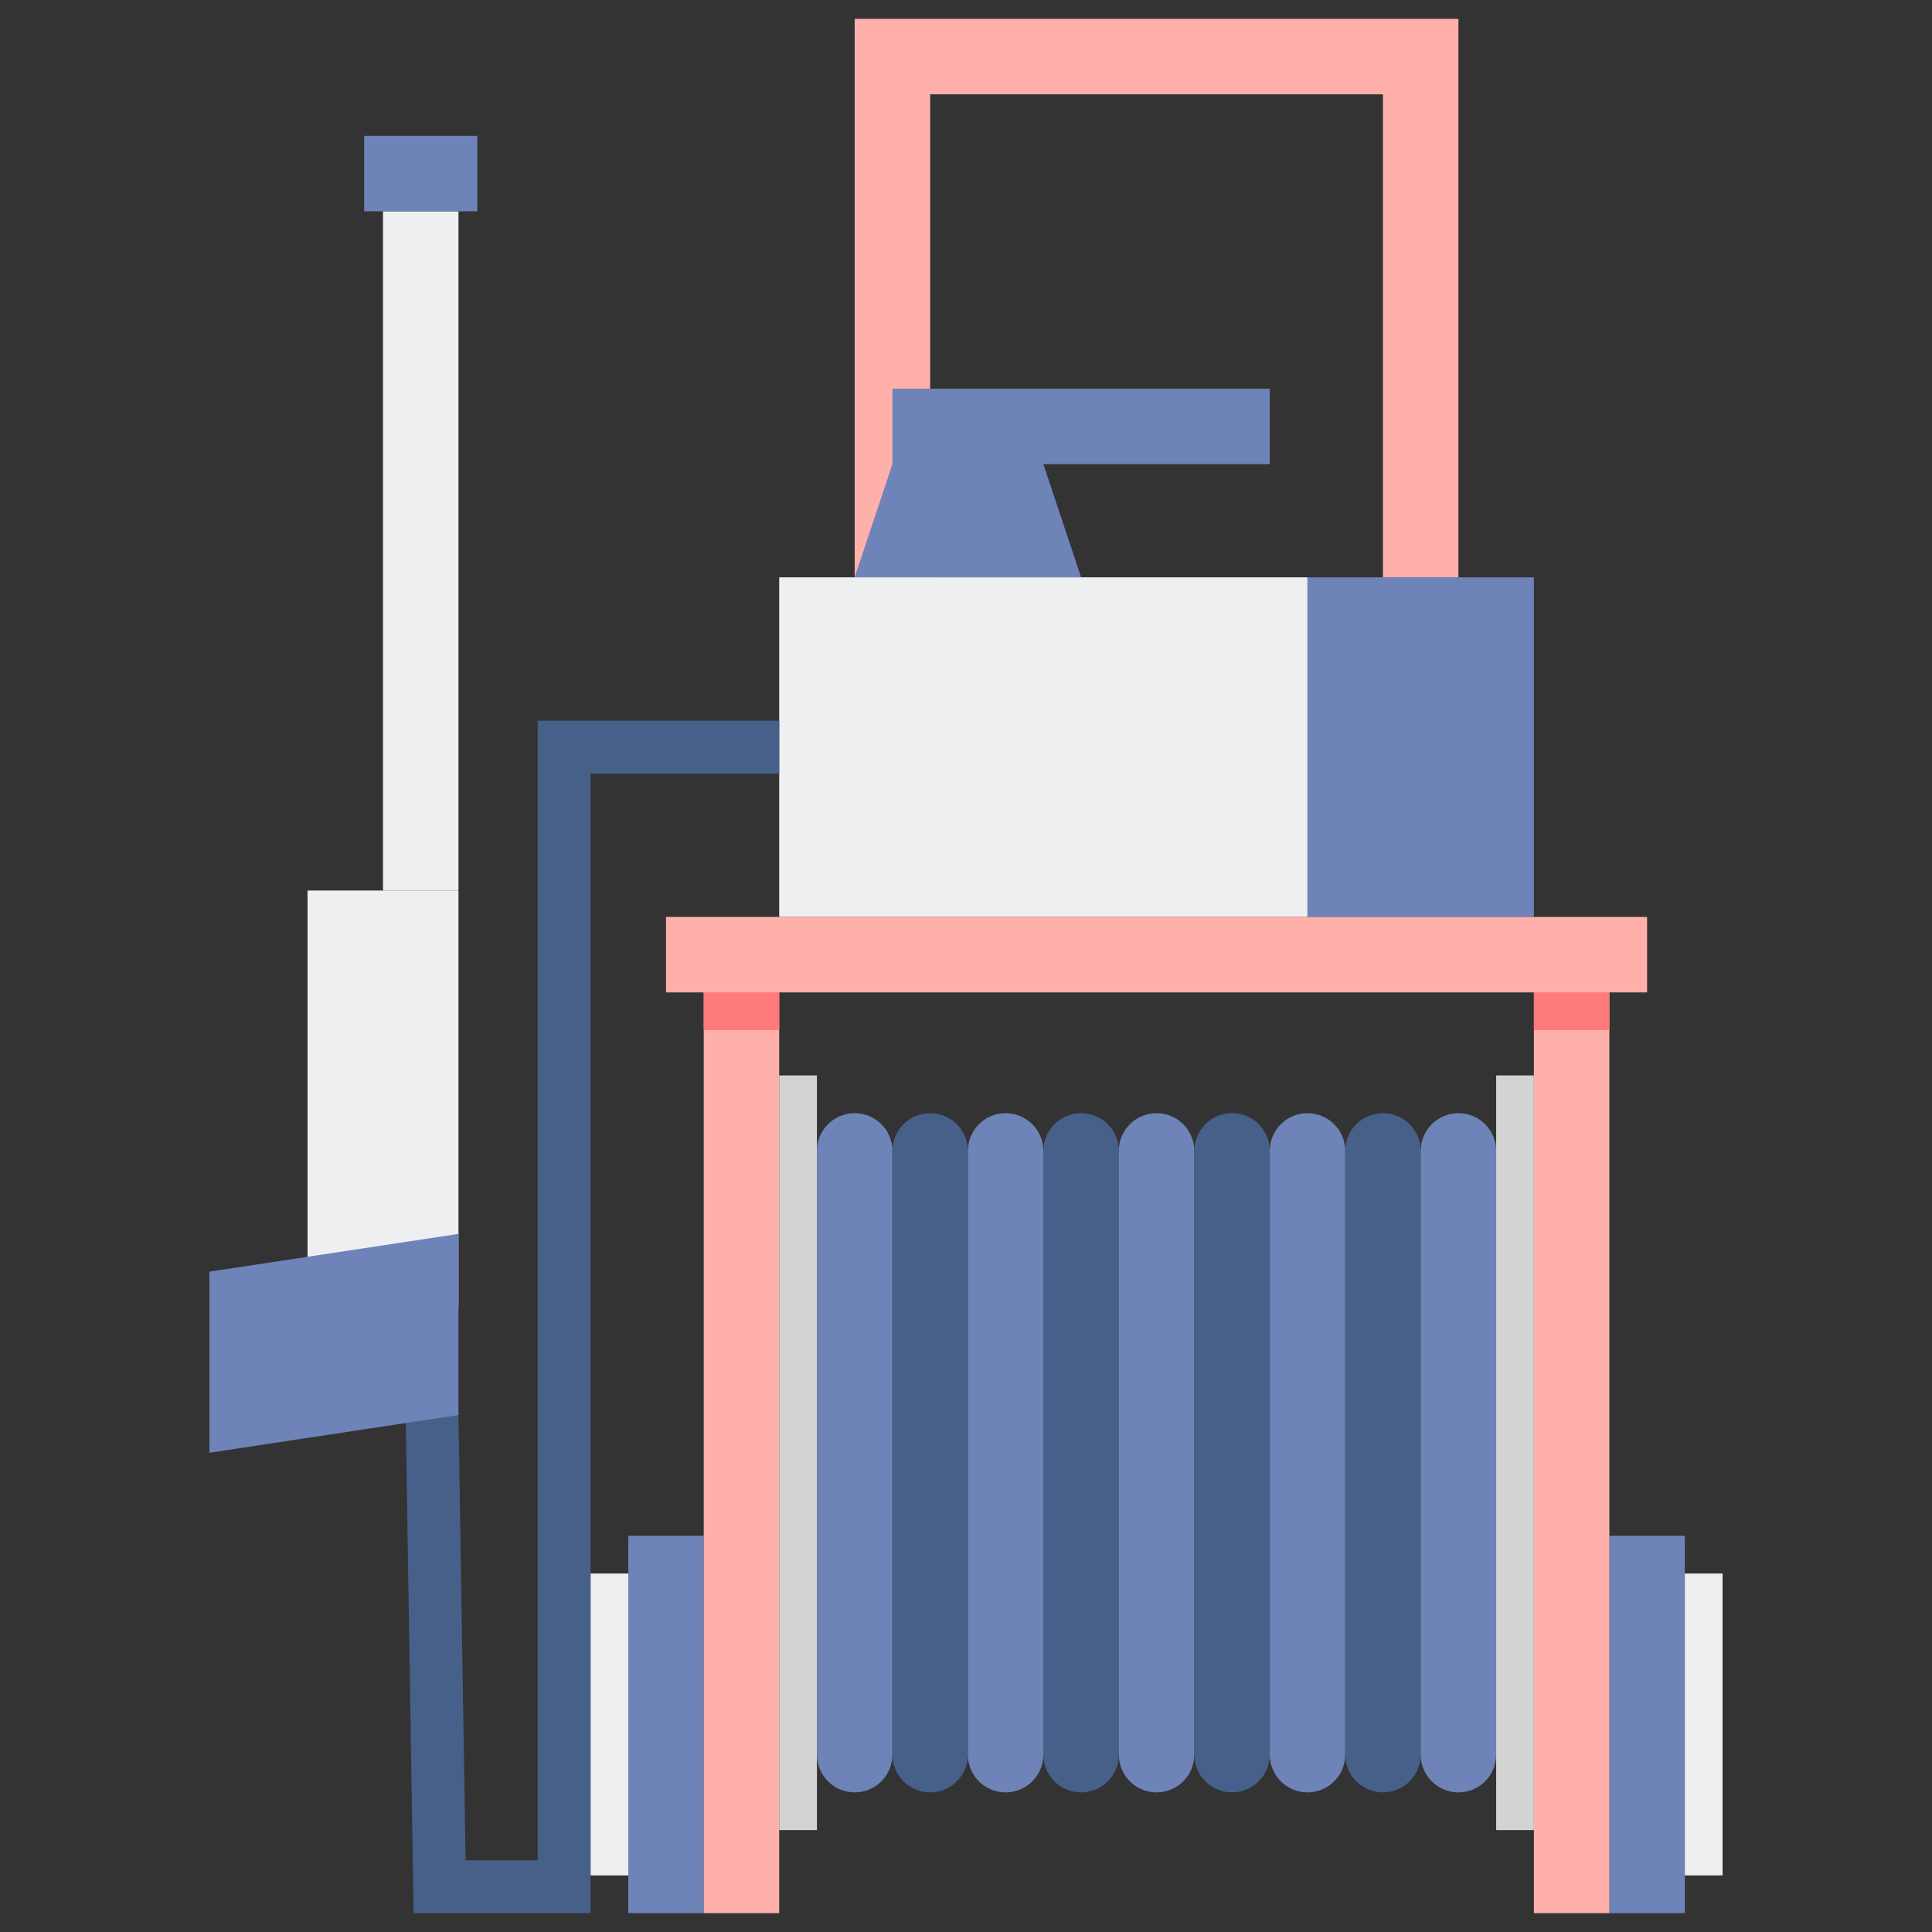 <?xml version="1.0" encoding="utf-8"?>
<!-- Generator: Adobe Illustrator 23.0.6, SVG Export Plug-In . SVG Version: 6.00 Build 0)  -->
<svg version="1.1" xmlns="http://www.w3.org/2000/svg" xmlns:xlink="http://www.w3.org/1999/xlink" x="0px" y="0px"
	 viewBox="0 0 512 512" style="enable-background:new 0 0 512 512;" xml:space="preserve">
<rect x="0" y="0" width="512" height="512" fill="#333333" stroke="none"/>
<style type="text/css">
	.st0{fill:#80D6FB;}
	.st1{fill:#46BEE8;}
	.st2{fill:#FFD3B3;}
	.st3{fill:#FCB98B;}
	.st4{fill:#6E83B7;}
	.st5{fill:#EDEFF1;}
	.st6{fill:#466089;}
	.st7{fill:#D3D3D3;}
	.st8{fill:#FFB0AA;}
	.st9{fill:#FF7B7B;}
	.st10{fill:#FFE352;}
	.st11{fill:#FFB236;}
	.st12{fill:#98CA69;}
</style>
<g id="Layer_1">
</g>
<g id="Layer_2">
	<g>
		<g>
			<rect x="81.5" y="236" class="st5" width="40" height="110"/>
		</g>
		<g>
			<rect x="101.5" y="56" class="st5" width="20" height="180"/>
		</g>
		<g>
			<rect x="96.5" y="36" class="st4" width="30" height="20"/>
		</g>
		<g>
			<polygon class="st8" points="386.5,153 366.5,153 366.5,25 246.5,25 246.5,153 226.5,153 226.5,5 386.5,5 			"/>
		</g>
		<g>
			<rect x="206.5" y="153" class="st5" width="140" height="90"/>
		</g>
		<g>
			<rect x="346.5" y="153" class="st4" width="60" height="90"/>
		</g>
		<g>
			<polygon class="st4" points="336.5,103 236.5,103 236.5,123 226.5,153 286.5,153 276.5,123 336.5,123 			"/>
		</g>
		<g>
			<rect x="176.5" y="243" class="st8" width="260" height="20"/>
		</g>
		<g>
			<rect x="426.5" y="407" class="st4" width="20" height="100"/>
		</g>
		<g>
			<rect x="446.5" y="417" class="st5" width="10" height="80"/>
		</g>
		<g>
			<rect x="166.5" y="407" transform="matrix(-1 -8.999480e-11 8.999480e-11 -1 353 914)" class="st4" width="20" height="100"/>
		</g>
		<g>
			<rect x="156.5" y="417" transform="matrix(-1 -4.401958e-11 4.401958e-11 -1 323 914)" class="st5" width="10" height="80"/>
		</g>
		<g>
			<rect x="74.5" y="375" transform="matrix(-1.836970e-16 1 -1 -1.836970e-16 581.5 188.5)" class="st8" width="244" height="20"/>
		</g>
		<g>
			<rect x="186.5" y="263" class="st9" width="20" height="10"/>
		</g>
		<g>
			
				<rect x="294.5" y="375" transform="matrix(-4.487806e-11 1 -1 -4.487806e-11 801.5 -31.5)" class="st8" width="244" height="20"/>
		</g>
		<g>
			
				<rect x="301.5" y="380" transform="matrix(-2.740315e-11 1 -1 -2.740315e-11 786.5 -16.5)" class="st7" width="200" height="10"/>
		</g>
		<g>
			
				<rect x="111.5" y="380" transform="matrix(-2.734897e-11 1 -1 -2.734897e-11 596.5 173.5)" class="st7" width="200" height="10"/>
		</g>
		<g>
			<path class="st4" d="M236.5,465V305c0-5.523-4.477-10-10-10h0c-5.523,0-10,4.477-10,10v160c0,5.523,4.477,10,10,10h0
				C232.023,475,236.5,470.523,236.5,465z"/>
		</g>
		<g>
			<path class="st6" d="M256.5,465V305c0-5.523-4.477-10-10-10h0c-5.523,0-10,4.477-10,10v160c0,5.523,4.477,10,10,10h0
				C252.023,475,256.5,470.523,256.5,465z"/>
		</g>
		<g>
			<path class="st4" d="M276.5,465V305c0-5.523-4.477-10-10-10l0,0c-5.523,0-10,4.477-10,10v160c0,5.523,4.477,10,10,10l0,0
				C272.023,475,276.5,470.523,276.5,465z"/>
		</g>
		<g>
			<path class="st6" d="M296.5,465V305c0-5.523-4.477-10-10-10l0,0c-5.523,0-10,4.477-10,10v160c0,5.523,4.477,10,10,10l0,0
				C292.023,475,296.5,470.523,296.5,465z"/>
		</g>
		<g>
			<path class="st4" d="M316.5,465V305c0-5.523-4.477-10-10-10l0,0c-5.523,0-10,4.477-10,10v160c0,5.523,4.477,10,10,10l0,0
				C312.023,475,316.5,470.523,316.5,465z"/>
		</g>
		<g>
			<path class="st6" d="M336.5,465V305c0-5.523-4.477-10-10-10l0,0c-5.523,0-10,4.477-10,10v160c0,5.523,4.477,10,10,10l0,0
				C332.023,475,336.5,470.523,336.5,465z"/>
		</g>
		<g>
			<path class="st4" d="M356.5,465V305c0-5.523-4.477-10-10-10l0,0c-5.523,0-10,4.477-10,10v160c0,5.523,4.477,10,10,10l0,0
				C352.023,475,356.5,470.523,356.5,465z"/>
		</g>
		<g>
			<path class="st6" d="M376.5,465V305c0-5.523-4.477-10-10-10l0,0c-5.523,0-10,4.477-10,10v160c0,5.523,4.477,10,10,10l0,0
				C372.023,475,376.5,470.523,376.5,465z"/>
		</g>
		<g>
			<path class="st4" d="M396.5,465V305c0-5.523-4.477-10-10-10l0,0c-5.523,0-10,4.477-10,10v160c0,5.523,4.477,10,10,10l0,0
				C392.023,475,396.5,470.523,396.5,465z"/>
		</g>
		<g>
			<rect x="406.5" y="263" class="st9" width="20" height="10"/>
		</g>
		<g>
			<polygon class="st6" points="156.5,507 109.611,507 107.501,375.112 121.499,374.888 123.389,493 142.5,493 142.5,191 206.5,191 
				206.5,205 156.5,205 			"/>
		</g>
		<g>
			<polygon class="st4" points="121.5,375 55.5,385 55.5,337 121.5,327 			"/>
		</g>
	</g>
</g>
</svg>
